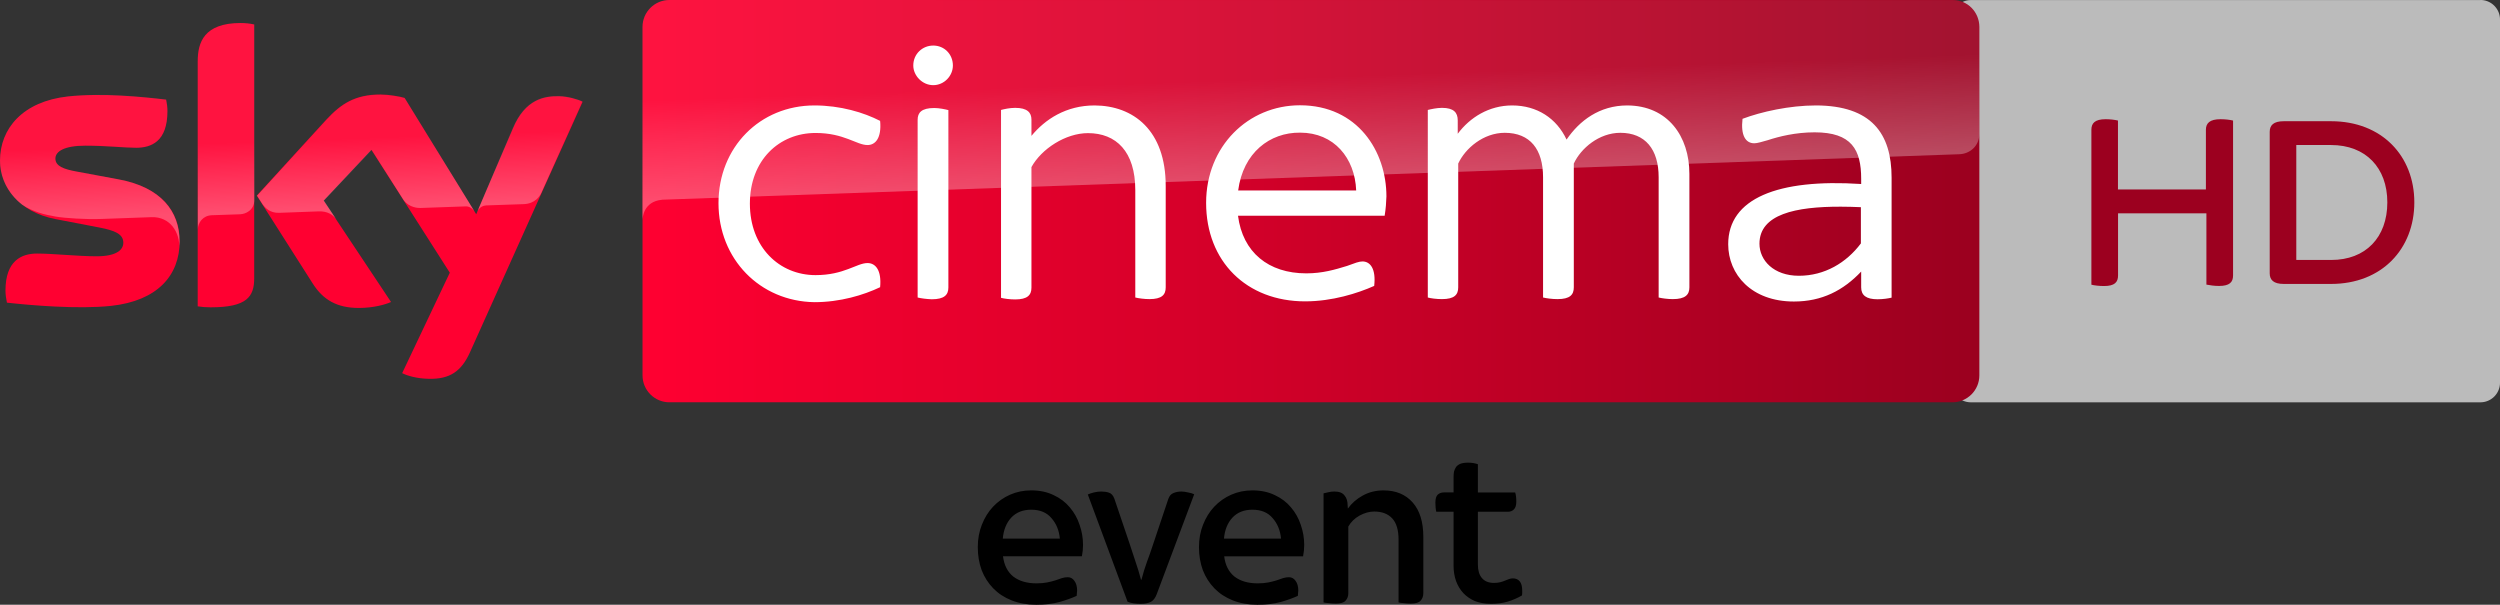 <?xml version="1.0" encoding="UTF-8"?>
<svg width="800" height="193.51" version="1.1" xmlns="http://www.w3.org/2000/svg">
	<rect width="100%" height="100%" fill="#333333" stroke="none"/>
	<defs>
		<linearGradient id="A" x1="414.37" x2="1244.6" y1="289.84" y2="289.84" gradientTransform="matrix(.515 0 0 .515 -7.779 -84.95)" gradientUnits="userSpaceOnUse">
			<stop stop-color="#ff0031" offset="0"/>
			<stop stop-color="#9b001f" offset="1"/>
		</linearGradient>
		<linearGradient id="B" x1="197.48" x2="194.59" y1="295.14" y2="212.24" gradientTransform="matrix(.515 0 0 .515 -7.779 -84.95)" gradientUnits="userSpaceOnUse">
			<stop stop-color="#fff" offset="0"/>
			<stop stop-color="#fff" stop-opacity=".25" offset=".515"/>
		</linearGradient>
		<linearGradient id="C" x1="830.55" x2="826.25" y1="276.73" y2="153.47" gradientTransform="matrix(.515 0 0 .515 -7.779 -84.95)" gradientUnits="userSpaceOnUse">
			<stop stop-color="#fff" offset="0"/>
			<stop stop-color="#fff" stop-opacity=".25" offset=".515"/>
		</linearGradient>
	</defs>
	<g>
		<path d="m793.75 6.7683e-5c3.461 0 6.25 2.817 6.25 6.25v116.24a6.278 6.278 0 0 1-6.25 6.25h-163.07c-3.461 0-6.25-2.816-6.25-6.25v-116.21c0-3.461 2.817-6.25 6.25-6.25h163.07" fill="#bbb"/>
		<path d="m714.58 38.576v49.548c0 2.173-1.1 3.38-4.48 3.38-1.529 0-2.951-0.214-4.051-0.429v-22.802h-28.274v19.878c0 2.173-1.1 3.38-4.48 3.38-1.637 0-3.273-0.214-4.051-0.429v-49.575c0-2.092 1.1-3.38 4.587-3.38 1.529 0 3.031 0.214 3.916 0.429v22.051h28.141v-19.1c0-2.092 1.207-3.38 4.695-3.38 1.61 0 3.112 0.214 3.997 0.429m58.003 26.182c0 14.861-10.381 26.101-26.638 26.101h-15.157c-3.273 0-4.48-1.314-4.48-3.38v-45.309c0-2.065 1.207-3.38 4.48-3.38h15.157c16.257 0 26.638 11.133 26.638 25.968m-8.638 0c0-11.133-6.974-18.349-18-18.349h-11.133v36.779h11.133c11.026 0.027 18-7.189 18-18.43" fill="#9c001f"/>
		<path d="m57.492 77.171c0 11.076-7.212 19.112-21.946 20.709-10.612 1.133-26.016-0.206-33.331-1.03-0.258-1.185-0.464-2.679-0.464-3.864 0-9.633 5.203-11.849 10.097-11.849 5.1 0 13.137 0.876 19.061 0.876 6.594 0 8.552-2.215 8.552-4.327 0-2.782-2.627-3.915-7.727-4.894l-13.961-2.679c-11.591-2.215-17.773-10.2-17.773-18.7 0-10.303 7.315-18.958 21.74-20.555 10.87-1.185 24.161 0.155 31.425 1.03 0.258 1.236 0.412 2.421 0.412 3.709 0 9.633-5.1 11.694-9.994 11.694-3.761 0-9.582-0.67-16.279-0.67-6.8 0-9.582 1.855-9.582 4.121 0 2.421 2.679 3.4 6.903 4.173l13.291 2.473c13.703 2.524 19.576 10.252 19.576 19.782m23.852 11.849c0 5.924-2.318 9.324-13.909 9.324-1.546 0-2.885-0.103-4.173-0.309v-78.459c0-5.976 2.009-12.209 13.703-12.209 1.494 0 2.988 0.155 4.379 0.464zm47.343 30.394c1.546 0.773 4.636 1.752 8.552 1.803 6.749 0.155 10.406-2.421 13.137-8.449l36.061-80.21c-1.494-0.773-4.791-1.7-7.47-1.752-4.636-0.103-10.87 0.824-14.837 10.303l-11.746 27.458-22.925-37.246c-1.494-0.464-5.1-1.082-7.727-1.082-8.139 0-12.621 2.988-17.309 8.037l-22.255 24.315 17.928 28.179c3.297 5.152 7.676 7.779 14.734 7.779 4.636 0 8.5-1.082 10.303-1.906l-21.585-32.455 15.3-16.228 25.088 39.307z" fill="#ff0031"/>
		<path d="m624.84 0h-410.63c-4.739 0-8.603 3.864-8.603 8.603v111.53c0 4.739 3.864 8.603 8.603 8.603h410.58c4.739 0 8.603-3.864 8.603-8.603v-111.58c-0.052-4.739-3.812-8.552-8.552-8.552" fill="url(#A)"/>
		<path d="m63.313 19.576v53.834c0-2.164 1.649-4.43 4.43-4.533l9.067-0.309c1.803-0.052 4.533-1.288 4.585-4.585v-56.152c-1.391-0.309-2.885-0.464-4.379-0.464-11.694 0.052-13.703 6.233-13.703 12.209m41.213 18.752-22.255 24.315 1.803 2.782c0.773 1.03 2.267 2.782 5.255 2.679l12.673-0.464c2.782-0.103 4.533 1.082 5.615 2.524l-3.967-5.976 15.3-16.228 10.252 16.124c1.855 2.421 4.636 2.473 5.255 2.473 0.515 0 14.012-0.464 14.579-0.515 0.927-0.052 2.009 0.464 2.833 1.649l-22.306-36.267c-1.494-0.464-5.1-1.082-7.727-1.082-8.139-0.052-12.621 2.885-17.309 7.985m-82.786-7.47c-14.424 1.597-21.74 10.2-21.74 20.555 0 5.306 2.421 10.406 7.058 14.064 3.503 2.318 7.109 3.194 10.664 3.812 2.936 0.515 9.788 0.979 14.888 0.773l15.867-0.567c5.976-0.206 9.17 4.894 8.861 9.994v-0.258c0.052-0.67 0.103-1.339 0.103-2.009 0-9.53-5.873-17.309-19.525-19.834l-13.291-2.473c-4.276-0.721-6.903-1.752-6.903-4.173 0-2.267 2.833-4.173 9.582-4.173 6.697 0 12.518 0.67 16.279 0.67 4.894 0 9.994-2.061 9.994-11.694 0-1.288-0.155-2.473-0.412-3.709-5.203-0.618-13.549-1.494-21.843-1.494-3.245 0.052-6.491 0.206-9.582 0.515m142.29 10.252-11.385 26.84c0-0.052 0.721-2.112 2.936-2.215l12.055-0.412c3.658-0.155 5.1-2.627 5.512-3.452l13.188-29.416c-1.494-0.773-4.791-1.7-7.47-1.752h-0.567c-4.585 0.052-10.458 1.288-14.27 10.406" enable-background="new" fill="url(#B)" opacity=".3"/>
		<path d="m214.2 0c-4.739 0-8.603 3.864-8.603 8.603v61.922c0-0.927 0.361-6.027 6.182-6.594 0 0 0.309-0.052 0.824-0.052l414.39-14.527c3.245-0.103 6.388-2.524 6.388-6.543v-34.155c0-4.739-3.864-8.603-8.603-8.603z" enable-background="new" fill="url(#C)" opacity=".3"/>
		<path d="m298.64 14.578c-3.452 0-6.389 2.679-6.389 6.389 0 3.245 2.886 6.285 6.389 6.285s6.285-2.988 6.285-6.285c0-3.606-2.731-6.389-6.285-6.389zm117.35 19.113c-16.588 0-30.033 13.137-30.033 31.219 0 18.752 12.93 31.527 31.682 31.527 8.655 0 16.795-2.576 22.102-4.945 0.618-5.461-1.237-7.83-3.762-7.83-1.082 0-2.421 0.514-4.945 1.441-3.864 1.185-7.83 2.371-13.033 2.371-12.106 0-20.348-6.749-21.842-18.443h46.93c0.361-2.267 0.515-4.276 0.566-6.182 0-14.373-9.17-29.158-27.664-29.158zm-155.37 0.051c-17.412 0-30.703 13.344-30.703 31.271s13.291 31.424 30.703 31.682c8.242 1e-6 15.713-2.267 21.02-4.791 0.515-5.461-1.495-7.727-4.019-7.727-3.503 0-7.469 3.863-16.639 3.863-11.591 0-21.02-8.912-21.02-22.873 0-13.961 9.428-22.615 21.02-22.615 9.17 0 13.084 3.863 16.639 3.863 2.524 0 4.535-2.268 4.019-7.729-5.203-2.679-12.674-4.945-21.02-4.945zm89.639 0c-9.118 0-15.816 4.43-20.195 9.736v-5.203c0-2.267-1.339-3.76-5.203-3.76-1.752 0-3.606 0.412-4.533 0.67v60.119c0.927 0.258 2.782 0.516 4.533 0.516 3.915 0 5.203-1.392 5.203-3.762v-38.586c3.194-5.821 10.921-10.869 18.082-10.869 9.015 0 15.146 5.872 15.146 18.236v34.361c0.979 0.258 2.936 0.516 4.533 0.516 3.967 0 5.203-1.392 5.203-3.762v-32.455c0-17.824-10.354-25.706-22.77-25.758zm133.63 0c-7.418 0-13.548 3.865-17.412 9.068v-4.277c0-2.524-1.288-4.018-5.049-4.018-1.597 0-3.503 0.412-4.533 0.67v60.016c0.824 0.258 2.782 0.516 4.533 0.516 3.967 0 5.203-1.392 5.203-3.762v-39.615c2.267-4.894 8.089-9.84 14.889-9.84 8.139 0 12.26 5.306 12.26 14.219v38.482c1.03 0.258 2.885 0.516 4.637 0.516 3.967 0 5.203-1.392 5.203-3.762v-39.615c2.267-4.894 8.089-9.84 14.889-9.84 7.985 0 12.26 5.306 12.26 14.219v38.482c0.979 0.258 2.938 0.516 4.535 0.516 3.967 0 5.305-1.392 5.305-3.762v-36.318c0-12.003-6.903-21.843-19.885-21.895-8.912 0-15.301 4.894-19.422 10.922-3.194-6.8-9.427-10.922-17.412-10.922zm97.211 0c-8.449-1e-6 -17.465 2.011-23.492 4.277-0.618 5.306 0.98 7.83 3.762 7.83 0.979 0 2.421-0.463 4.275-0.979 3.606-1.185 8.913-2.525 15.043-2.525 11.849 0 14.889 5.564 14.889 14.889v1.648c-26.737-1.752-42.553 4.637-42.553 19.268 0 9.685 7.469 18.338 21.018 18.338 9.015 0 15.817-3.555 21.535-9.582v5.049c0 2.524 1.597 3.812 5.203 3.812 1.752 0 3.503-0.258 4.533-0.516v-38.379c0-14.27-6.543-23.079-24.213-23.131zm-282.15 0.824c-4.07 0-5.307 1.495-5.307 3.762v56.873c0.979 0.258 2.885 0.515 4.533 0.566 3.967 0 5.307-1.39 5.307-3.76v-56.771c-0.979-0.258-2.936-0.67-4.533-0.67zm117.1 7.883c10.87 0 17.516 8.139 17.928 18.494h-37.762c1.597-12.106 10.149-18.597 19.834-18.494zm173.04 23.691c2.078 0.006 4.218 0.064 6.394 0.16v11.592c-4.636 6.182-11.591 10.354-19.834 10.354-8.088 0-12.621-4.946-12.621-10.252 0-9.421 11.516-11.899 26.061-11.854z" fill="#fff"/>
		<path d="m331.66 193.51q-4.437 0-7.929-1.382-3.492-1.382-5.892-3.855-2.401-2.473-3.71-5.819-1.237-3.419-1.237-7.347t1.309-7.201q1.309-3.346 3.564-5.747 2.328-2.473 5.456-3.855 3.128-1.382 6.765-1.382 4.074 0 7.201 1.528 3.128 1.455 5.165 3.928 2.11 2.473 3.128 5.601 1.091 3.128 1.091 6.401 0 1.819-0.364 3.637h-25.241q0.509 4.219 3.273 6.474 2.837 2.182 7.42 2.182 1.964 0 3.419-0.291 1.455-0.291 2.619-0.655 1.164-0.436 2.11-0.727 0.946-0.291 1.891-0.291 1.309 0 2.11 1.164 0.873 1.164 0.873 3.128 0 0.364-0.073 0.8 0 0.436-0.073 0.873-2.182 1.018-5.456 1.964-3.273 0.873-7.42 0.873zm7.492-21.168q-0.364-3.928-2.691-6.547-2.255-2.691-6.474-2.691-4.001 0-6.401 2.546-2.328 2.546-2.691 6.692zm25.75 20.877q-1.018 0-2.11-0.145-1.018-0.145-1.964-0.509l-12.73-34.334q0.8-0.364 1.964-0.655 1.237-0.291 2.328-0.291 1.382 0 2.473 0.364 1.164 0.364 1.746 1.964l4.874 14.403q1.018 3.055 1.891 5.747 0.946 2.691 1.746 5.747h0.145q0.8-3.055 1.746-5.674 1.018-2.691 2.037-5.819l4.801-14.33q0.509-1.455 1.6-1.891 1.164-0.509 2.619-0.509 0.946 0 2.11 0.291 1.237 0.218 1.964 0.582l-12.002 32.006q-0.655 1.746-1.819 2.401t-3.419 0.655zm37.535 0.291q-4.437 0-7.929-1.382-3.492-1.382-5.892-3.855-2.401-2.473-3.71-5.819-1.237-3.419-1.237-7.347t1.309-7.201q1.309-3.346 3.564-5.747 2.328-2.473 5.456-3.855 3.128-1.382 6.765-1.382 4.074 0 7.201 1.528 3.128 1.455 5.165 3.928 2.11 2.473 3.128 5.601 1.091 3.128 1.091 6.401 0 1.819-0.364 3.637h-25.241q0.509 4.219 3.273 6.474 2.837 2.182 7.42 2.182 1.964 0 3.419-0.291 1.455-0.291 2.619-0.655 1.164-0.436 2.11-0.727 0.946-0.291 1.891-0.291 1.309 0 2.11 1.164 0.873 1.164 0.873 3.128 0 0.364-0.073 0.8 0 0.436-0.073 0.873-2.182 1.018-5.456 1.964-3.273 0.873-7.42 0.873zm7.492-21.168q-0.364-3.928-2.691-6.547-2.255-2.691-6.474-2.691-4.001 0-6.401 2.546-2.328 2.546-2.691 6.692zm17.531 20.804q-1.091 0-2.255-0.145-1.091-0.073-1.673-0.218v-34.916q0.8-0.218 1.6-0.364 0.873-0.218 1.891-0.218 2.255 0 3.201 1.237 1.018 1.164 1.018 3.201l0.073 1.018q1.819-2.546 4.728-4.146 2.982-1.673 6.692-1.673 5.892 0 9.311 3.855t3.419 11.057v17.967q0 1.455-0.873 2.401-0.8 0.946-3.128 0.946-1.091 0-2.255-0.145-1.091-0.073-1.673-0.218v-20.077q0-4.655-2.037-6.838-2.037-2.182-5.747-2.182-2.328 0-4.728 1.309-2.328 1.309-3.564 3.492v21.313q0 1.455-0.873 2.401-0.8 0.946-3.128 0.946zm49.61 0.073q-2.837 0-5.092-0.873-2.182-0.946-3.71-2.546-1.528-1.673-2.328-3.855-0.8-2.255-0.8-4.946v-17.24h-5.528q-0.145-0.509-0.218-1.309-0.073-0.8-0.073-1.6 0-1.819 0.727-2.546 0.8-0.727 1.964-0.727h3.128v-5.019q0-0.873 0.145-1.673 0.218-0.8 0.655-1.455 0.509-0.655 1.382-1.018 0.946-0.364 2.473-0.364 1.746 0 3.128 0.509v9.02h11.93q0.364 1.091 0.364 2.91 0 1.819-0.8 2.546-0.727 0.727-1.891 0.727h-9.602v16.949q0 2.764 1.309 4.292t3.855 1.528q1.091 0 1.964-0.218 0.873-0.218 1.528-0.509 0.727-0.291 1.309-0.509 0.655-0.218 1.237-0.218 1.382 0 2.182 0.946 0.8 0.946 0.8 2.982 0 0.364 0 0.8 0 0.364-0.073 0.727-2.11 1.237-4.51 1.964-2.328 0.727-5.456 0.727z" fill="#000"/>
	</g>
</svg>
